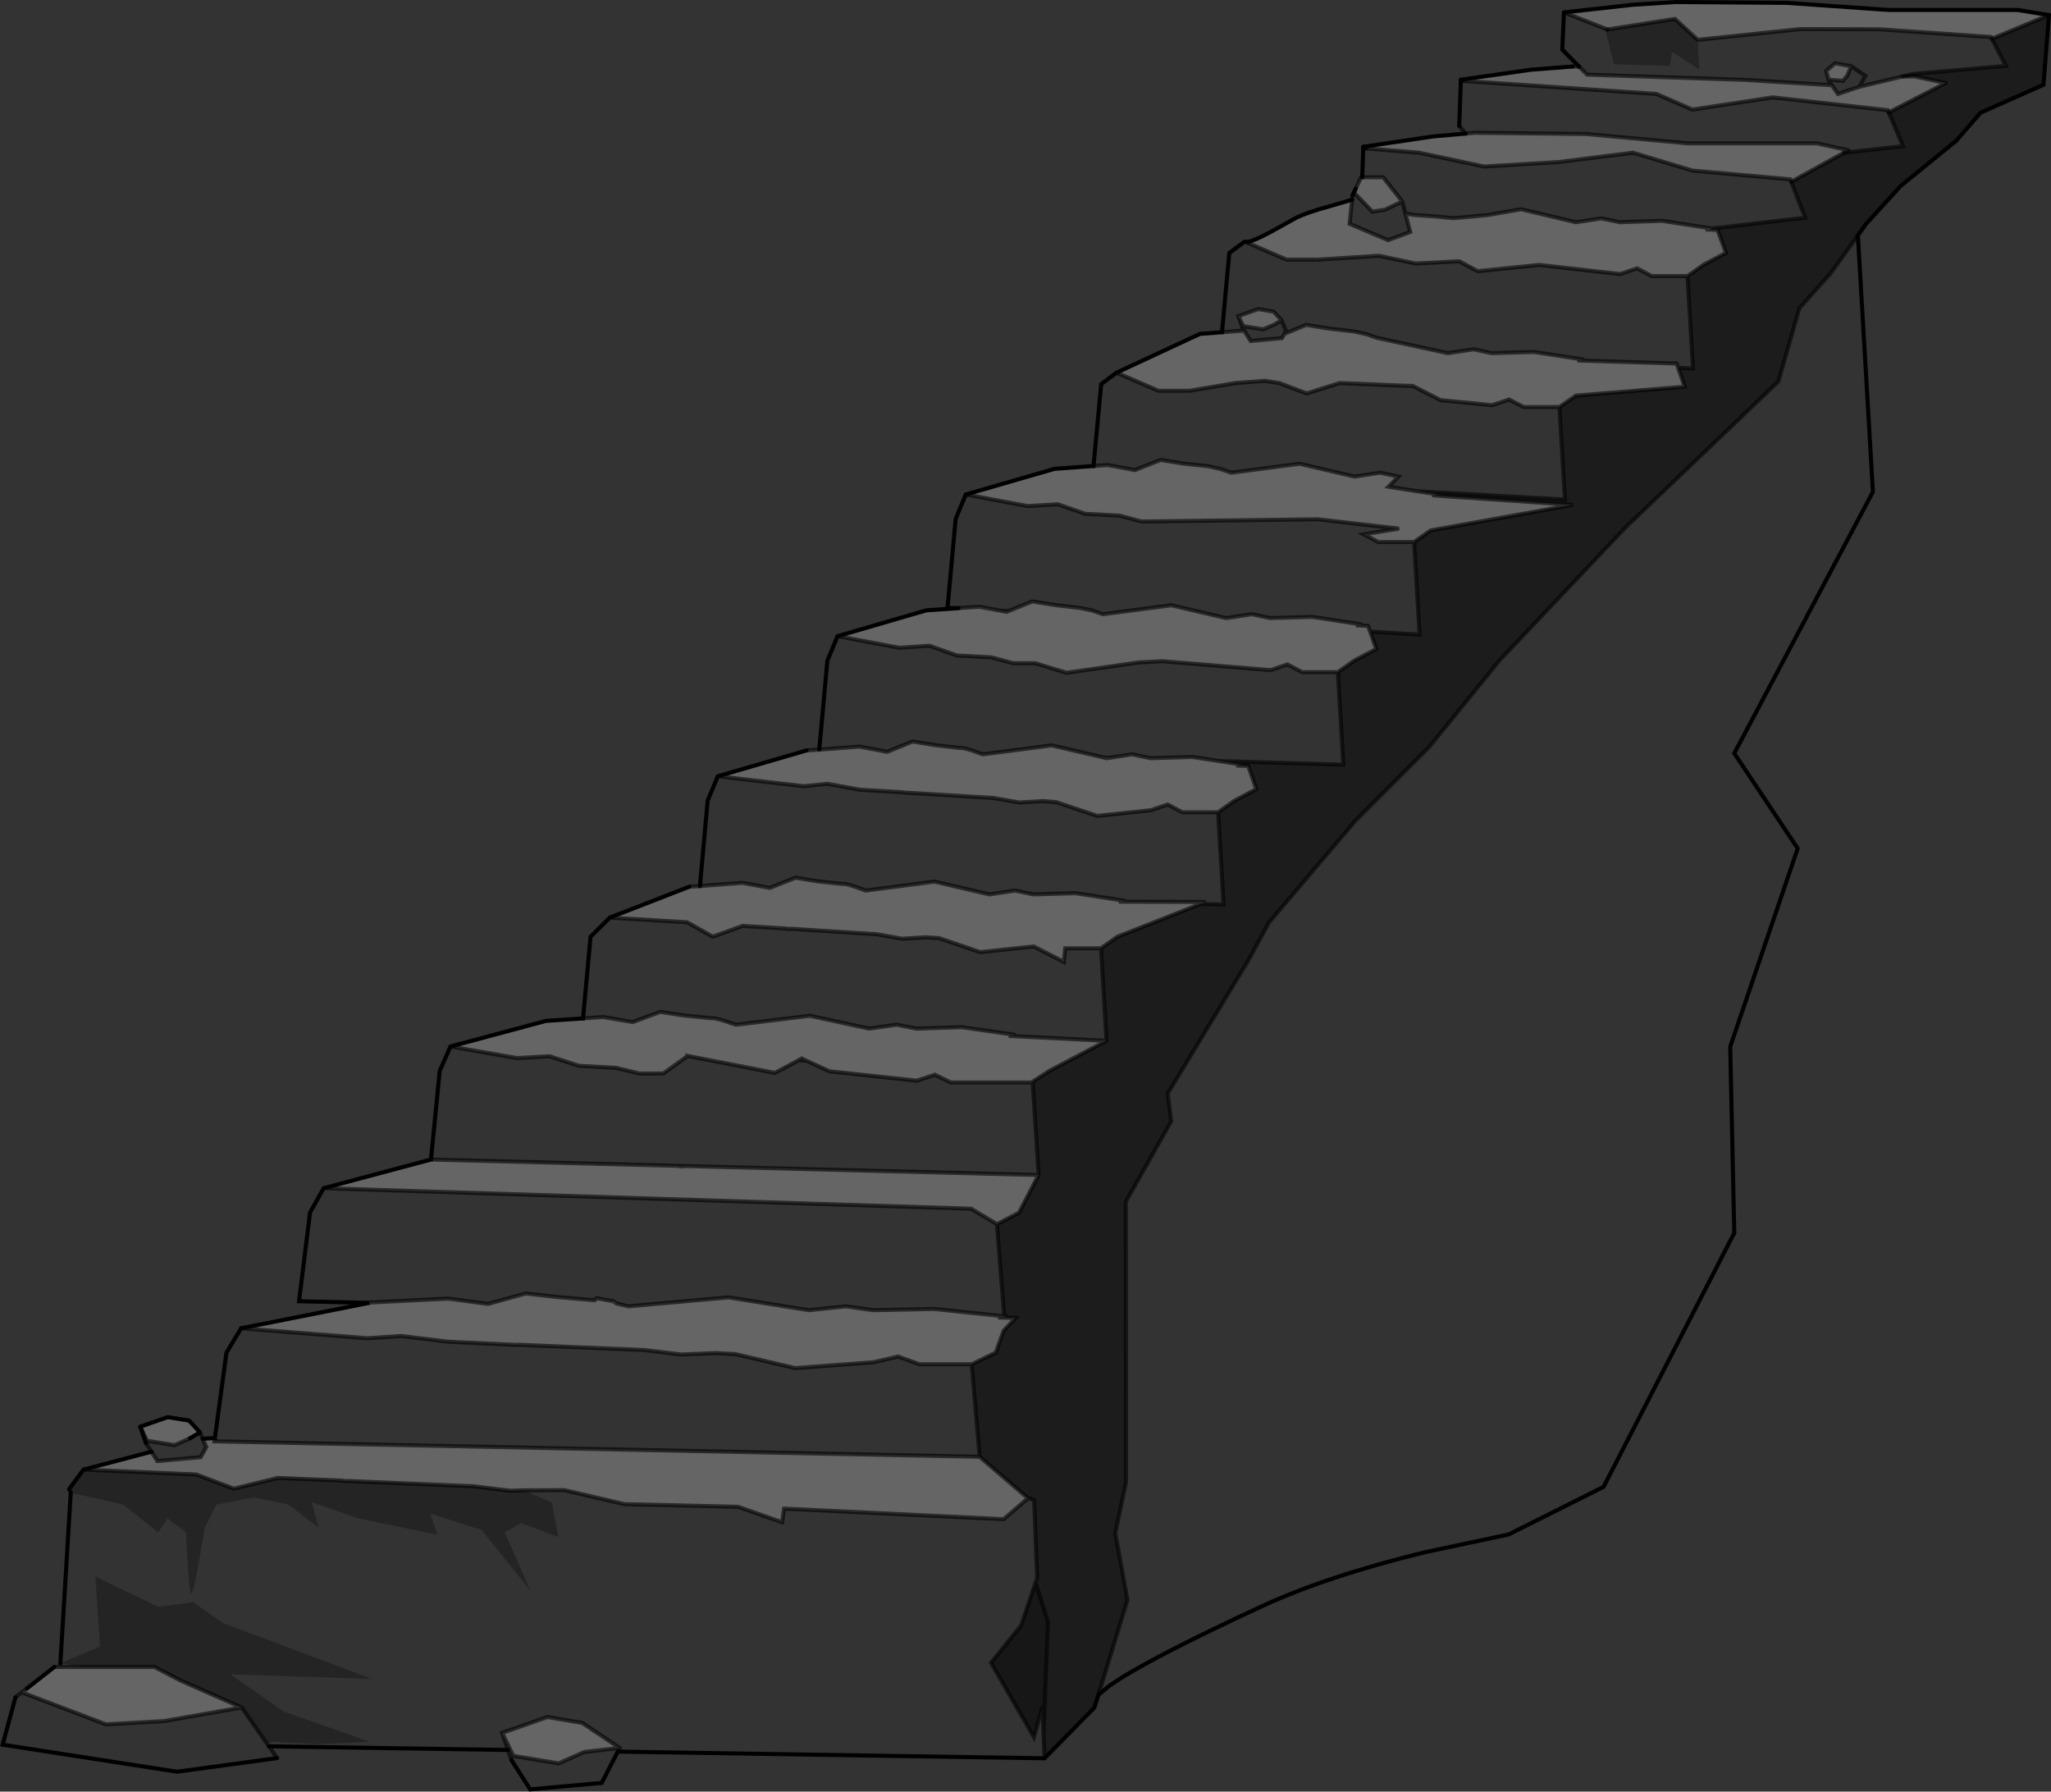 <?xml version="1.0" encoding="UTF-8" standalone="no"?>
<svg xmlns:xlink="http://www.w3.org/1999/xlink" height="440.6px" width="504.45px" xmlns="http://www.w3.org/2000/svg">
  <rect width="100%" height="100%" fill="#333333" stroke="none"/>
  <g transform="matrix(1.0, 0.0, 0.0, 1.0, 252.3, 220.25)">
    <path d="M165.25 -210.45 L165.65 -203.15 158.95 -207.5 158.35 -204.05 144.65 -204.45 142.5 -213.05 143.05 -213.0 159.65 -215.6 165.25 -210.45 M-182.9 143.25 L-168.3 143.85 -167.2 144.0 -166.8 143.95 -135.9 145.25 -126.8 146.35 -123.45 146.25 -116.55 149.3 -115.0 157.75 -124.15 154.3 -128.15 156.6 -121.85 170.9 -133.85 156.0 -146.45 152.0 -144.75 157.15 -164.2 153.15 -175.65 149.15 -173.9 155.45 -181.35 149.75 -189.95 148.0 -199.1 149.75 -201.95 155.45 Q-204.8 173.2 -205.4 171.45 -205.95 169.75 -206.55 156.6 L-211.1 153.15 -213.4 156.6 -222.0 149.75 -234.9 146.85 -235.3 145.95 -231.75 141.15 -204.0 142.35 -194.8 145.85 -184.15 143.25 -182.9 143.25 M-231.5 189.7 L-237.4 188.75 -227.7 184.65 -228.85 167.45 -213.4 174.9 -204.8 173.75 -197.4 178.9 -160.75 192.65 -195.65 191.5 -182.5 200.65 -161.35 208.1 -174.5 208.65 -184.8 208.1 -186.8 208.3 -192.85 199.65 -207.95 193.0 -214.3 189.7 -231.5 189.7" fill="#000000" fill-opacity="0.298" fill-rule="evenodd" stroke="none"/>
    <path d="M168.8 -164.05 L168.05 -163.8 167.2 -163.85 168.8 -164.05 M-100.65 100.3 L-101.45 100.1 -101.6 100.1 -101.45 99.75 -100.65 100.3 M-182.9 143.25 L-184.15 143.25 -184.1 143.2 -182.9 143.25" fill="#b7b7b7" fill-rule="evenodd" stroke="none"/>
    <path d="M165.25 -210.45 L159.65 -215.6 143.05 -213.0 132.35 -217.2 149.5 -219.1 159.8 -219.75 187.1 -219.55 212.15 -217.8 243.9 -217.8 251.65 -216.55 237.6 -210.7 237.35 -211.15 209.85 -213.05 190.55 -213.1 165.25 -210.45 M136.1 -203.85 L138.05 -201.9 176.95 -200.6 198.25 -199.3 199.75 -197.15 205.0 -198.9 215.65 -201.45 218.6 -201.45 226.3 -199.85 212.25 -192.6 212.0 -193.15 183.7 -196.3 163.95 -193.3 155.1 -197.15 107.65 -200.35 107.0 -200.65 124.2 -203.1 134.5 -203.9 136.1 -203.85 M197.35 -201.05 L196.85 -202.8 199.05 -204.7 203.05 -203.95 202.05 -201.65 200.95 -200.35 197.45 -200.65 197.35 -201.05 M201.25 -182.7 L188.25 -175.55 188.0 -176.15 163.95 -178.3 149.35 -182.7 131.05 -180.4 112.75 -179.3 96.7 -182.7 83.75 -183.75 83.0 -184.15 100.15 -186.7 108.15 -187.4 110.45 -187.6 137.75 -187.3 162.8 -185.0 194.55 -185.0 202.3 -183.3 201.25 -182.7 M168.05 -163.8 L170.15 -163.7 172.2 -158.05 166.8 -155.2 162.75 -152.35 153.95 -152.35 150.35 -154.25 146.2 -152.85 126.25 -155.1 111.15 -153.55 106.6 -156.0 95.85 -155.45 86.85 -157.35 71.8 -156.4 64.15 -156.4 53.9 -160.8 54.55 -160.75 Q56.1 -161.0 60.2 -163.2 L66.6 -166.75 Q69.45 -168.1 74.65 -169.5 L80.25 -171.15 79.65 -165.2 89.1 -161.2 94.55 -163.2 93.35 -167.75 95.35 -167.4 100.35 -167.05 105.25 -166.6 113.55 -167.35 121.8 -168.8 135.3 -165.6 141.6 -166.55 146.1 -165.6 156.45 -165.95 168.8 -164.05 167.2 -163.85 168.05 -163.8 M160.45 -129.8 L162.05 -125.15 135.3 -122.95 131.25 -120.15 122.45 -120.15 Q120.65 -121.05 118.85 -122.0 L114.7 -120.6 102.0 -121.85 95.25 -125.3 95.15 -125.35 93.05 -125.4 77.2 -126.05 69.1 -123.5 62.35 -126.05 58.8 -126.6 51.55 -126.05 40.3 -124.15 32.65 -124.15 22.3 -128.6 42.85 -138.15 48.25 -138.55 53.7 -138.95 55.3 -136.4 63.0 -137.1 63.6 -138.15 68.95 -140.35 74.55 -139.45 80.65 -138.75 83.7 -138.1 86.25 -137.2 103.8 -133.4 110.1 -134.35 114.6 -133.4 124.95 -133.7 137.3 -131.8 135.7 -131.6 160.05 -130.85 160.45 -129.8 M96.25 -99.45 L101.55 -98.65 99.95 -98.45 134.55 -96.1 99.55 -89.8 95.5 -86.95 86.7 -86.95 83.1 -88.85 91.45 -90.2 91.75 -90.25 91.35 -90.3 71.8 -92.55 28.45 -92.0 23.05 -93.45 14.6 -93.9 7.85 -96.25 0.45 -95.8 -14.75 -98.65 7.05 -104.95 16.65 -105.65 20.1 -105.9 26.85 -104.65 33.15 -107.15 38.75 -106.25 44.85 -105.6 47.95 -104.9 50.5 -104.0 67.35 -106.2 80.85 -103.05 87.15 -104.0 91.65 -103.05 89.2 -100.55 96.25 -99.45 M84.7 -64.9 L86.2 -60.65 80.8 -57.8 76.75 -54.95 68.0 -54.95 64.35 -56.85 60.2 -55.45 33.6 -57.65 27.8 -57.35 10.05 -54.8 2.3 -57.15 -3.1 -57.15 -8.5 -58.6 -16.95 -59.05 -23.7 -61.45 -31.1 -60.95 -46.3 -63.8 -24.5 -70.15 -16.55 -70.7 -11.45 -71.05 -6.4 -70.1 -4.7 -69.8 -4.2 -70.0 1.6 -72.35 7.2 -71.45 13.3 -70.75 16.4 -70.1 18.95 -69.2 35.8 -71.4 49.3 -68.25 55.6 -69.2 60.1 -68.25 70.45 -68.55 82.8 -66.65 81.2 -66.45 84.15 -66.35 84.7 -64.9 M47.5 -33.1 L53.35 -32.2 51.75 -32.0 54.7 -31.9 56.7 -26.2 51.35 -23.35 47.3 -20.5 38.5 -20.5 34.9 -22.4 30.75 -21.0 17.6 -19.6 7.45 -23.0 4.15 -23.25 -1.65 -22.9 -7.85 -24.0 -29.05 -25.3 -29.3 -25.25 -30.05 -25.4 -40.85 -26.05 -48.8 -27.5 -54.55 -26.9 -75.75 -29.35 -53.95 -35.7 -50.1 -35.95 -40.9 -36.65 -35.1 -35.55 -34.15 -35.35 -33.75 -35.5 -27.85 -37.9 -22.25 -37.0 -16.15 -36.3 Q-15.75 -36.5 -13.1 -35.65 L-10.75 -34.8 -10.55 -34.75 -10.1 -34.8 6.35 -36.95 19.25 -33.95 19.85 -33.8 20.6 -33.9 26.15 -34.75 30.65 -33.8 41.0 -34.1 47.5 -33.1 M43.0 2.05 L22.55 10.1 18.5 12.95 9.7 12.95 9.35 16.3 1.95 12.5 -11.2 13.9 -21.35 10.45 -24.65 10.25 -30.45 10.6 -36.65 9.5 -57.85 8.15 -58.1 8.25 -58.85 8.1 -69.65 7.45 -77.0 10.1 -83.3 6.55 -102.3 5.4 -82.75 -2.2 -80.15 -2.35 -69.7 -3.15 -62.95 -1.9 -56.65 -4.4 -51.05 -3.5 -44.95 -2.85 Q-44.55 -3.05 -41.9 -2.15 L-39.35 -1.25 -22.45 -3.45 -8.95 -0.3 -2.65 -1.25 1.85 -0.3 12.2 -0.6 24.55 1.3 23.25 1.45 22.95 1.5 25.15 1.5 44.2 1.55 43.0 2.05 M19.85 35.7 L5.8 43.1 1.5 45.9 1.4 45.95 -18.45 45.95 -22.35 44.05 -26.8 45.5 -26.9 45.5 -48.3 43.2 -53.95 40.6 -55.1 40.05 -55.9 40.5 -61.7 43.6 -83.0 39.45 -83.2 39.4 -83.2 39.45 -89.15 43.75 -95.0 43.75 -100.8 42.35 -109.9 41.85 -117.15 39.5 -125.15 39.95 -141.5 37.1 -118.0 30.8 -108.9 30.2 -103.95 29.85 -96.7 31.1 -89.9 28.6 -83.9 29.5 -77.3 30.15 Q-76.85 29.95 -74.0 30.85 L-71.25 31.75 -53.1 29.55 -38.55 32.7 -31.8 31.75 -26.95 32.7 -15.8 32.35 -2.5 34.25 -4.2 34.5 19.85 35.7 M3.15 68.7 L-1.65 77.95 -7.1 80.8 -13.45 77.0 -172.7 71.95 -146.3 64.9 -85.5 66.45 -84.9 66.6 -83.8 66.5 3.15 68.7 M-5.3 103.45 L-4.45 103.55 -6.8 103.75 -2.5 103.85 -5.45 107.0 -7.4 112.4 -13.3 115.25 -26.15 115.25 -31.4 113.35 -37.45 114.75 -56.7 116.2 -71.45 112.75 -76.3 112.5 -84.75 112.85 -93.85 111.75 -124.8 110.45 -125.15 110.5 -142.05 109.7 -153.6 108.3 -161.95 108.85 -193.0 106.4 -161.5 100.15 -161.15 100.05 -142.1 99.1 -132.25 100.4 -123.0 97.85 -114.85 98.75 -106.05 99.5 -105.5 99.0 -101.45 99.75 -101.6 100.1 -101.45 100.1 -100.65 100.3 -97.75 101.0 -73.1 98.8 -53.4 101.95 -44.2 101.0 -37.65 101.95 -22.5 101.65 -5.3 103.45 M-11.35 138.0 L0.25 147.95 0.55 148.2 -5.45 153.35 -59.45 150.75 -59.95 154.1 -70.8 150.3 -98.7 149.65 -113.5 146.2 -123.45 146.25 -126.8 146.35 -135.9 145.25 -166.8 143.95 -167.2 144.0 -168.3 143.85 -182.9 143.25 -184.1 143.2 -184.15 143.25 -194.8 145.85 -204.0 142.35 -231.75 141.15 -215.05 136.75 -213.6 139.05 -202.95 138.1 -201.55 135.6 -202.45 133.55 -199.45 133.4 -199.55 134.2 -11.35 138.0 M52.25 -142.5 L57.15 -144.25 60.95 -143.6 62.9 -141.5 61.15 -140.45 58.4 -139.25 53.5 -140.05 52.25 -142.5 M82.75 -176.65 L87.9 -176.65 92.6 -170.7 88.4 -168.7 85.25 -168.2 80.7 -172.9 81.15 -173.85 82.45 -176.65 82.75 -176.65 M-237.55 189.7 L-231.5 189.7 -214.3 189.7 -207.95 193.0 -192.85 199.65 -211.95 203.0 -226.25 203.8 -246.9 195.95 -245.65 194.95 -238.95 189.7 -237.55 189.7 M-128.8 205.9 L-117.65 202.0 -109.1 203.45 -99.9 209.6 -108.6 210.6 -114.9 213.4 -126.05 211.55 -128.8 205.9 M-203.1 132.0 L-205.55 133.45 -209.35 135.15 -216.15 134.05 -217.8 130.6 -211.05 128.25 -205.8 129.1 -203.1 132.0" fill="#ffffff" fill-opacity="0.247" fill-rule="evenodd" stroke="none"/>
    <path d="M215.65 -201.45 L218.15 -202.05 241.05 -204.05 237.6 -210.7 251.65 -216.55 250.3 -199.4 234.85 -192.55 228.85 -185.65 215.15 -174.5 206.55 -165.05 204.65 -162.35 197.95 -153.05 190.25 -144.45 185.1 -126.45 147.35 -90.4 116.45 -57.8 99.25 -36.6 80.95 -18.3 59.8 6.6 54.65 16.05 34.9 48.65 35.75 55.5 24.6 75.25 24.65 144.2 22.0 156.8 25.0 173.2 17.85 196.55 16.85 199.7 4.6 212.15 4.35 206.05 5.45 178.65 2.4 168.95 2.8 167.75 2.05 148.7 0.25 147.95 -11.35 138.0 -13.3 115.25 -7.4 112.4 -5.45 107.0 -2.5 103.85 -6.8 103.75 -4.45 103.55 -5.3 103.45 -7.1 80.8 -1.65 77.95 3.15 68.7 1.7 45.95 1.5 45.9 5.8 43.1 19.85 35.7 18.5 12.95 22.55 10.1 43.0 2.05 48.65 2.2 47.3 -20.5 51.35 -23.35 56.7 -26.2 54.7 -31.9 51.75 -32.0 53.35 -32.2 47.5 -33.1 78.1 -32.2 76.75 -54.95 80.8 -57.8 86.2 -60.65 84.7 -64.9 96.85 -64.2 95.5 -86.95 99.55 -89.8 134.55 -96.1 99.95 -98.45 101.55 -98.65 96.25 -99.45 132.6 -97.4 131.25 -120.15 135.3 -122.95 162.05 -125.15 160.45 -129.8 164.1 -129.6 162.75 -152.35 166.8 -155.2 172.2 -158.05 170.15 -163.7 168.05 -163.8 168.8 -164.05 191.7 -166.7 188.25 -175.55 201.25 -182.7 215.75 -184.3 212.25 -192.6 226.3 -199.85 218.6 -201.45 215.65 -201.45" fill="#000000" fill-opacity="0.447" fill-rule="evenodd" stroke="none"/>
    <path d="M95.25 -125.3 L93.05 -125.4 95.15 -125.35 95.25 -125.3 M91.35 -90.3 L91.75 -90.25 91.45 -90.2 91.35 -90.3 M19.25 -33.95 L20.6 -33.9 19.85 -33.8 19.25 -33.95 M25.15 1.5 L22.95 1.5 23.25 1.45 25.15 1.5" fill="#8d8d8d" fill-rule="evenodd" stroke="none"/>
    <path d="M2.4 168.95 L5.45 178.65 4.35 206.05 4.1 199.4 2.0 206.95 -8.55 188.65 -1.15 179.5 2.4 168.95" fill="#000000" fill-opacity="0.549" fill-rule="evenodd" stroke="none"/>
    <path d="M142.5 -213.05 L144.65 -204.45 158.35 -204.05 158.95 -207.5 165.65 -203.15 165.25 -210.45 190.55 -213.1 209.85 -213.05 237.35 -211.15 237.6 -210.7 241.05 -204.05 218.15 -202.05 215.65 -201.45 205.0 -198.9 206.5 -201.6 203.05 -203.95 206.5 -201.6 205.0 -198.9 199.75 -197.15 198.25 -199.3 176.95 -200.6 138.05 -201.9 136.1 -203.85 131.95 -208.05 132.35 -217.15 142.5 -213.05 M197.35 -201.05 L197.55 -200.25 198.25 -199.3 197.55 -200.25 197.35 -201.05 197.45 -200.65 200.95 -200.35 202.05 -201.65 203.05 -203.95 199.05 -204.7 196.85 -202.8 197.35 -201.05 M107.65 -200.35 L155.1 -197.15 163.95 -193.3 183.7 -196.3 212.0 -193.15 212.25 -192.6 215.75 -184.3 201.25 -182.7 202.3 -183.3 194.55 -185.0 162.8 -185.0 137.75 -187.3 110.45 -187.6 108.15 -187.4 106.6 -189.3 107.0 -200.4 107.65 -200.35 M188.25 -175.55 L191.7 -166.7 168.8 -164.05 156.45 -165.95 146.1 -165.6 141.6 -166.55 135.3 -165.6 121.8 -168.8 113.55 -167.35 105.25 -166.6 100.35 -167.05 95.35 -167.4 93.35 -167.75 94.55 -163.2 89.1 -161.2 79.65 -165.2 80.25 -171.15 80.35 -172.2 81.15 -173.85 80.7 -172.9 85.25 -168.2 88.4 -168.7 92.6 -170.7 87.9 -176.65 82.75 -176.65 83.0 -183.85 83.75 -183.75 96.7 -182.7 112.75 -179.3 131.05 -180.4 149.35 -182.7 163.95 -178.3 188.0 -176.15 188.25 -175.55 M162.75 -152.35 L164.1 -129.6 160.45 -129.8 160.05 -130.85 135.7 -131.6 137.3 -131.8 124.95 -133.7 114.6 -133.4 110.1 -134.35 103.8 -133.4 86.25 -137.2 83.7 -138.1 80.65 -138.75 74.55 -139.45 68.95 -140.35 63.6 -138.15 64.0 -138.9 62.9 -141.5 64.0 -138.9 63.6 -138.15 63.0 -137.1 55.3 -136.4 53.7 -138.95 48.25 -138.55 50.05 -158.05 53.8 -160.8 53.9 -160.8 64.15 -156.4 71.8 -156.4 86.85 -157.35 95.85 -155.45 106.6 -156.0 111.15 -153.55 126.25 -155.1 146.2 -152.85 150.35 -154.25 153.95 -152.35 162.75 -152.35 M131.25 -120.15 L132.6 -97.4 96.25 -99.45 89.2 -100.55 91.65 -103.05 87.15 -104.0 80.85 -103.05 67.35 -106.2 50.5 -104.0 47.95 -104.9 44.85 -105.6 38.75 -106.25 33.15 -107.15 26.85 -104.65 20.1 -105.9 16.65 -105.65 18.55 -125.8 22.3 -128.6 32.65 -124.15 40.3 -124.15 51.55 -126.05 58.8 -126.6 62.35 -126.05 69.1 -123.5 77.2 -126.05 93.05 -125.4 95.25 -125.3 102.0 -121.85 114.7 -120.6 118.85 -122.0 Q120.65 -121.05 122.45 -120.15 L131.25 -120.15 M95.5 -86.95 L96.85 -64.2 84.7 -64.9 84.15 -66.35 81.2 -66.45 82.8 -66.65 70.45 -68.55 60.1 -68.25 55.6 -69.2 49.3 -68.25 35.8 -71.4 18.95 -69.2 16.4 -70.1 13.3 -70.75 7.2 -71.45 1.6 -72.35 -4.2 -70.0 -6.4 -70.1 -11.45 -71.05 -16.55 -70.7 -19.25 -70.85 -17.25 -92.65 -14.75 -98.65 0.45 -95.8 7.85 -96.25 14.6 -93.9 23.05 -93.45 28.45 -92.0 71.8 -92.55 91.35 -90.3 91.45 -90.2 83.1 -88.85 86.7 -86.95 95.5 -86.95 M76.75 -54.95 L78.1 -32.2 47.5 -33.1 41.0 -34.1 30.65 -33.8 26.15 -34.75 20.6 -33.9 19.25 -33.95 6.35 -36.95 -10.1 -34.8 -10.75 -34.8 -13.1 -35.65 Q-15.75 -36.5 -16.15 -36.3 L-22.25 -37.0 -27.85 -37.9 -33.75 -35.5 -35.1 -35.55 -40.9 -36.65 -50.1 -35.95 -50.8 -36.0 -48.8 -57.8 -46.3 -63.8 -31.1 -60.95 -23.7 -61.45 -16.95 -59.05 -8.5 -58.6 -3.1 -57.15 2.3 -57.15 10.05 -54.8 27.8 -57.35 33.6 -57.65 60.2 -55.45 64.35 -56.85 68.0 -54.95 76.75 -54.95 M47.3 -20.5 L48.65 2.2 43.0 2.05 44.2 1.55 25.15 1.5 23.25 1.45 24.55 1.3 12.2 -0.6 1.85 -0.3 -2.65 -1.25 -8.95 -0.3 -22.45 -3.45 -39.35 -1.25 -41.9 -2.15 Q-44.55 -3.05 -44.95 -2.85 L-51.05 -3.5 -56.65 -4.4 -62.95 -1.9 -69.7 -3.15 -80.15 -2.35 -78.25 -23.35 -75.75 -29.35 -54.55 -26.9 -48.8 -27.5 -40.85 -26.05 -30.05 -25.4 -29.3 -25.25 -29.05 -25.3 -7.85 -24.0 -1.65 -22.9 4.15 -23.25 7.45 -23.0 17.6 -19.6 30.75 -21.0 34.9 -22.4 38.5 -20.5 47.3 -20.5 M18.5 12.95 L19.85 35.7 -4.2 34.5 -2.5 34.25 -15.8 32.35 -26.95 32.7 -31.8 31.75 -38.55 32.7 -53.1 29.55 -71.25 31.75 -74.0 30.85 Q-76.85 29.95 -77.3 30.15 L-83.9 29.5 -89.9 28.6 -96.7 31.1 -103.95 29.85 -108.9 30.2 -107.05 10.1 -102.3 5.4 -83.3 6.55 -77.0 10.1 -69.65 7.45 -58.85 8.1 -58.1 8.25 -57.85 8.15 -36.65 9.5 -30.45 10.6 -24.65 10.25 -21.35 10.45 -11.2 13.9 1.95 12.5 9.35 16.3 9.7 12.95 18.5 12.95 M1.5 45.9 L1.7 45.95 3.15 68.7 -83.8 66.5 -85.5 66.45 -146.3 64.9 -144.15 43.1 -141.5 37.1 -125.15 39.95 -117.15 39.5 -109.9 41.85 -100.8 42.35 -95.0 43.75 -89.15 43.75 -83.2 39.45 -83.0 39.45 -61.7 43.6 -55.9 40.5 -53.95 40.6 -48.3 43.2 -26.9 45.5 -26.8 45.5 -22.35 44.05 -18.45 45.95 1.4 45.95 1.5 45.9 M-7.1 80.8 L-5.3 103.45 -22.5 101.65 -37.65 101.95 -44.2 101.0 -53.4 101.95 -73.1 98.8 -97.75 101.0 -100.65 100.3 -101.45 99.75 -105.5 99.0 -106.05 99.5 -114.85 98.75 -123.0 97.85 -132.25 100.4 -142.1 99.1 -161.15 100.05 -161.5 100.15 -178.75 99.75 -176.05 77.95 -172.7 71.95 -13.45 77.0 -7.1 80.8 M-13.3 115.25 L-11.35 138.0 -199.55 134.2 -199.45 133.4 -196.6 112.4 -193.0 106.4 -161.95 108.85 -153.6 108.3 -142.05 109.7 -125.15 110.5 -124.8 110.45 -93.85 111.75 -84.75 112.85 -76.3 112.5 -71.45 112.75 -56.7 116.2 -37.45 114.75 -31.4 113.35 -26.15 115.25 -13.3 115.25 M0.25 147.95 L2.05 148.7 2.8 167.75 2.4 168.95 -1.15 179.5 -8.55 188.65 2.0 206.95 4.1 199.4 4.35 206.05 4.6 212.15 -100.35 210.5 -99.9 209.6 -100.35 210.5 -104.3 218.2 -121.9 219.8 -126.5 212.6 -127.35 210.1 -186.15 209.2 -186.8 208.3 -186.15 209.2 -184.15 212.1 -208.75 215.45 -251.65 208.8 -248.5 197.15 -245.65 194.95 -246.9 195.95 -226.25 203.8 -211.95 203.0 -192.85 199.65 -186.8 208.3 -184.8 208.1 -174.5 208.65 -161.35 208.1 -182.5 200.65 -195.65 191.5 -160.75 192.65 -197.4 178.9 -204.8 173.75 -213.4 174.9 -228.85 167.45 -227.7 184.65 -237.4 188.75 -231.5 189.7 -237.55 189.7 -237.5 188.75 -237.45 188.85 -237.45 188.75 -234.9 146.85 -222.0 149.75 -213.4 156.6 -211.1 153.15 -206.55 156.6 Q-205.95 169.75 -205.4 171.45 -204.8 173.2 -201.95 155.45 L-199.1 149.75 -189.95 148.0 -181.35 149.75 -173.9 155.45 -175.65 149.15 -164.2 153.15 -144.75 157.15 -146.45 152.0 -133.85 156.0 -121.85 170.9 -128.15 156.6 -124.15 154.3 -115.0 157.75 -116.55 149.3 -123.45 146.25 -113.5 146.2 -98.7 149.65 -70.8 150.3 -59.95 154.1 -59.45 150.75 -5.45 153.35 0.55 148.2 0.25 147.95 M17.85 196.55 L25.0 173.2 22.0 156.8 24.65 144.2 24.6 75.25 35.75 55.5 34.9 48.65 54.65 16.05 59.8 6.6 80.95 -18.3 99.25 -36.6 116.45 -57.8 147.35 -90.4 185.1 -126.45 190.25 -144.45 197.95 -153.05 204.65 -162.35 208.35 -99.3 174.25 -35.0 189.85 -11.6 173.25 37.15 174.25 82.95 142.1 145.4 118.75 157.1 98.05 161.5 Q74.15 167.35 58.3 174.65 29.35 188.05 20.45 194.4 L17.85 196.55 M52.25 -142.5 L53.3 -139.6 53.7 -138.95 53.3 -139.6 52.25 -142.5 53.5 -140.05 58.4 -139.25 61.15 -140.45 62.9 -141.5 60.95 -143.6 57.15 -144.25 52.25 -142.5 M93.35 -167.75 L92.6 -170.7 93.35 -167.75 M-128.8 205.9 L-127.35 210.1 -128.8 205.9 -126.05 211.55 -114.9 213.4 -108.6 210.6 -99.9 209.6 -109.1 203.45 -117.65 202.0 -128.8 205.9 M-202.45 133.55 L-201.55 135.6 -202.95 138.1 -213.6 139.05 -215.05 136.75 -216.4 134.65 -217.8 130.6 -216.15 134.05 -209.35 135.15 -205.55 133.45 -203.1 132.0 -202.45 133.55" fill="#ffffff" fill-opacity="0.0" fill-rule="evenodd" stroke="none"/>
    <path d="M165.25 -210.45 L159.65 -215.6 143.05 -213.0 M136.1 -203.85 L138.05 -201.9 176.95 -200.6 198.25 -199.3 197.55 -200.25 197.35 -201.05 196.85 -202.8 199.05 -204.7 203.05 -203.95 206.5 -201.6 205.0 -198.9 215.65 -201.45 218.15 -202.05 241.05 -204.05 237.6 -210.7 237.35 -211.15 209.85 -213.05 190.55 -213.1 165.25 -210.45 M197.35 -201.05 L197.45 -200.65 200.95 -200.35 202.05 -201.65 203.05 -203.95 M107.65 -200.35 L155.1 -197.15 163.95 -193.3 183.7 -196.3 212.0 -193.15 212.25 -192.6 215.75 -184.3 201.25 -182.7 M188.25 -175.55 L191.7 -166.7 168.8 -164.05 168.05 -163.8 170.15 -163.7 172.2 -158.05 166.8 -155.2 162.75 -152.35 164.1 -129.6 160.45 -129.8 162.05 -125.15 135.3 -122.95 131.25 -120.15 132.6 -97.4 96.25 -99.45 101.55 -98.65 99.95 -98.45 134.55 -96.1 99.55 -89.8 95.5 -86.95 96.85 -64.2 84.7 -64.9 86.2 -60.65 80.8 -57.8 76.75 -54.95 78.1 -32.2 47.5 -33.1 53.35 -32.2 51.75 -32.0 54.7 -31.9 56.7 -26.2 51.35 -23.35 47.3 -20.5 48.65 2.2 43.0 2.05 22.55 10.1 18.5 12.95 19.85 35.7 5.8 43.1 1.5 45.9 1.7 45.95 3.15 68.7 -1.65 77.95 -7.1 80.8 -5.3 103.45 -4.45 103.55 -6.8 103.75 -2.5 103.85 -5.45 107.0 -7.4 112.4 -13.3 115.25 -11.35 138.0 0.25 147.95 2.05 148.7 2.8 167.75 2.4 168.95 5.45 178.65 4.35 206.05 4.6 212.15 M17.85 196.55 L25.0 173.2 22.0 156.8 24.65 144.2 24.6 75.25 35.75 55.5 34.9 48.65 54.65 16.05 59.8 6.6 80.95 -18.3 99.25 -36.6 116.45 -57.8 147.35 -90.4 185.1 -126.45 190.25 -144.45 197.95 -153.05 204.65 -162.35 M107.0 -200.4 L107.65 -200.35 M83.75 -183.75 L96.7 -182.7 112.75 -179.3 131.05 -180.4 149.35 -182.7 163.95 -178.3 188.0 -176.15 188.25 -175.55 M53.9 -160.8 L64.15 -156.4 71.8 -156.4 86.85 -157.35 95.85 -155.45 106.6 -156.0 111.15 -153.55 126.25 -155.1 146.2 -152.85 150.35 -154.25 153.95 -152.35 162.75 -152.35 M168.8 -164.05 L156.45 -165.95 146.1 -165.6 141.6 -166.55 135.3 -165.6 121.8 -168.8 113.55 -167.35 105.25 -166.6 100.35 -167.05 95.35 -167.4 93.35 -167.75 94.55 -163.2 89.1 -161.2 79.65 -165.2 80.25 -171.15 80.35 -172.2 M54.55 -160.75 L53.9 -160.8 53.8 -160.8 M48.25 -138.55 L53.7 -138.95 53.3 -139.6 52.25 -142.5 57.15 -144.25 60.95 -143.6 62.9 -141.5 64.0 -138.9 63.6 -138.15 68.95 -140.35 74.55 -139.45 80.65 -138.75 83.7 -138.1 86.25 -137.2 103.8 -133.4 110.1 -134.35 114.6 -133.4 124.95 -133.7 137.3 -131.8 135.7 -131.6 160.05 -130.85 160.45 -129.8 M83.75 -183.75 L83.0 -183.85 M82.75 -176.65 L87.9 -176.65 92.6 -170.7 93.35 -167.75 M108.15 -187.4 L106.6 -189.3 M81.15 -173.85 L82.45 -176.65 82.75 -176.65 M92.6 -170.7 L88.4 -168.7 85.25 -168.2 80.7 -172.9 81.15 -173.85 M93.05 -125.4 L95.25 -125.3 95.15 -125.35 93.05 -125.4 77.2 -126.05 69.1 -123.5 62.35 -126.05 58.8 -126.6 51.55 -126.05 40.3 -124.15 32.65 -124.15 22.3 -128.6 M16.65 -105.65 L20.1 -105.9 26.85 -104.65 33.15 -107.15 38.75 -106.25 44.85 -105.6 47.95 -104.9 50.5 -104.0 67.35 -106.2 80.85 -103.05 87.15 -104.0 91.65 -103.05 89.2 -100.55 96.25 -99.45 M95.25 -125.3 L102.0 -121.85 114.7 -120.6 118.85 -122.0 Q120.65 -121.05 122.45 -120.15 L131.25 -120.15 M-14.75 -98.65 L0.45 -95.8 7.85 -96.25 14.6 -93.9 23.05 -93.45 28.45 -92.0 71.8 -92.55 91.35 -90.3 91.75 -90.25 91.45 -90.2 83.1 -88.85 86.7 -86.95 95.5 -86.95 M63.6 -138.15 L63.0 -137.1 55.3 -136.4 53.7 -138.95 M52.25 -142.5 L53.5 -140.05 58.4 -139.25 61.15 -140.45 62.9 -141.5 M-46.3 -63.8 L-31.1 -60.95 -23.7 -61.45 -16.95 -59.05 -8.5 -58.6 -3.1 -57.15 2.3 -57.15 10.05 -54.8 27.8 -57.35 33.6 -57.65 60.2 -55.45 64.35 -56.85 68.0 -54.95 76.75 -54.95 M84.7 -64.9 L84.15 -66.35 81.2 -66.45 82.8 -66.65 70.45 -68.55 60.1 -68.25 55.6 -69.2 49.3 -68.25 35.8 -71.4 18.95 -69.2 16.4 -70.1 13.3 -70.75 7.2 -71.45 1.6 -72.35 -4.2 -70.0 -4.7 -69.8 -6.4 -70.1 -11.45 -71.05 -16.55 -70.7 -19.25 -70.85 M-50.8 -36.0 L-50.1 -35.95 -40.9 -36.65 -35.1 -35.55 -34.15 -35.35 -33.75 -35.5 -27.85 -37.9 -22.25 -37.0 -16.15 -36.3 Q-15.75 -36.5 -13.1 -35.65 L-10.75 -34.8 -10.1 -34.8 6.35 -36.95 19.25 -33.95 20.6 -33.9 26.15 -34.75 30.65 -33.8 41.0 -34.1 47.5 -33.1 M20.6 -33.9 L19.85 -33.8 19.25 -33.95 M23.25 1.45 L24.55 1.3 12.2 -0.6 1.85 -0.3 -2.65 -1.25 -8.95 -0.3 -22.45 -3.45 -39.35 -1.25 -41.9 -2.15 Q-44.55 -3.05 -44.95 -2.85 L-51.05 -3.5 -56.65 -4.4 -62.95 -1.9 -69.7 -3.15 -80.15 -2.35 -82.75 -2.2 M-102.3 5.4 L-83.3 6.55 -77.0 10.1 -69.65 7.45 -58.85 8.1 -58.1 8.25 -57.85 8.15 -36.65 9.5 -30.45 10.6 -24.65 10.25 -21.35 10.45 -11.2 13.9 1.95 12.5 9.35 16.3 9.7 12.95 18.5 12.95 M-75.75 -29.35 L-54.55 -26.9 -48.8 -27.5 -40.85 -26.05 -30.05 -25.4 -29.3 -25.25 -29.05 -25.3 -7.85 -24.0 -1.65 -22.9 4.15 -23.25 7.45 -23.0 17.6 -19.6 30.75 -21.0 34.9 -22.4 38.5 -20.5 47.3 -20.5 M91.35 -90.3 L91.45 -90.2 M168.05 -163.8 L167.2 -163.85 168.8 -164.05 M205.0 -198.9 L199.75 -197.15 198.25 -199.3 M43.0 2.05 L44.2 1.55 25.15 1.5 22.95 1.5 23.25 1.45 25.15 1.5 M-53.95 40.6 L-48.3 43.2 -26.9 45.5 -26.8 45.5 -22.35 44.05 -18.45 45.95 1.4 45.95 1.5 45.9 M-123.45 146.25 L-113.5 146.2 -98.7 149.65 -70.8 150.3 -59.95 154.1 -59.45 150.75 -5.45 153.35 0.55 148.2 0.25 147.95 M4.35 206.05 L4.1 199.4 2.0 206.95 -8.55 188.65 -1.15 179.5 2.4 168.95 M-4.2 -70.0 L-6.4 -70.1 M-50.1 -35.95 L-53.95 -35.7 M-10.1 -34.8 L-10.55 -34.75 -10.75 -34.8 M19.85 35.7 L-4.2 34.5 -2.5 34.25 -15.8 32.35 -26.95 32.7 -31.8 31.75 -38.55 32.7 -53.1 29.55 -71.25 31.75 -74.0 30.85 Q-76.85 29.95 -77.3 30.15 L-83.9 29.5 -89.9 28.6 -96.7 31.1 -103.95 29.85 -108.9 30.2 M-141.5 37.1 L-125.15 39.95 -117.15 39.5 -109.9 41.85 -100.8 42.35 -95.0 43.75 -89.15 43.75 -83.2 39.45 -83.2 39.4 -83.0 39.45 -61.7 43.6 -55.9 40.5 -55.1 40.05 -53.95 40.6 -55.9 40.5 M-172.7 71.95 L-13.45 77.0 -7.1 80.8 M-83.2 39.45 L-83.0 39.45 M-146.3 64.9 L-85.5 66.45 -83.8 66.5 3.15 68.7 M-85.5 66.45 L-84.9 66.6 -83.8 66.5 M-101.45 99.75 L-105.5 99.0 -106.05 99.5 -114.85 98.75 -123.0 97.85 -132.25 100.4 -142.1 99.1 -161.15 100.05 -161.5 100.15 M-193.0 106.4 L-161.95 108.85 -153.6 108.3 -142.05 109.7 -125.15 110.5 -124.8 110.45 -93.85 111.75 -84.75 112.85 -76.3 112.5 -71.45 112.75 -56.7 116.2 -37.45 114.75 -31.4 113.35 -26.15 115.25 -13.3 115.25 M-101.45 99.75 L-100.65 100.3 -97.75 101.0 -73.1 98.8 -53.4 101.95 -44.2 101.0 -37.65 101.95 -22.5 101.65 -5.3 103.45 M-182.9 143.25 L-168.3 143.85 -167.2 144.0 -166.8 143.95 -135.9 145.25 -126.8 146.35 -123.45 146.25 M-237.45 188.75 L-237.45 188.85 M-237.5 188.75 L-237.55 189.7 -231.5 189.7 -214.3 189.7 -207.95 193.0 -192.85 199.65 -186.8 208.3 -186.15 209.2 -184.15 212.1 M-127.35 210.1 L-128.8 205.9 -117.65 202.0 -109.1 203.45 -99.9 209.6 -100.35 210.5 M-245.65 194.95 L-246.9 195.95 -226.25 203.8 -211.95 203.0 -192.85 199.65 M-248.5 197.15 L-245.65 194.95 M-238.95 189.7 L-237.55 189.7 M-199.45 133.4 L-199.55 134.2 -11.35 138.0 M-184.15 143.25 L-194.8 145.85 -204.0 142.35 -231.75 141.15 M-235.3 145.95 L-234.9 146.85 M-202.45 133.55 L-201.55 135.6 -202.95 138.1 -213.6 139.05 -215.05 136.75 -216.4 134.65 M-184.15 143.25 L-184.1 143.2 -182.9 143.25 M-202.45 133.55 L-203.1 132.0 M-205.55 133.45 L-209.35 135.15 -216.15 134.05 -217.8 130.6 M-128.8 205.9 L-126.05 211.55 -114.9 213.4 -108.6 210.6 -99.9 209.6 M-126.5 212.6 L-127.35 210.1" fill="none" stroke="#000000" stroke-linecap="round" stroke-linejoin="miter-clip" stroke-miterlimit="4.0" stroke-opacity="0.6" stroke-width="1.0"/>
    <path d="M212.25 -192.6 L226.3 -199.85 218.6 -201.45 215.65 -201.45 M132.35 -217.2 L143.05 -213.0 M251.65 -216.55 L237.6 -210.7 M107.0 -200.65 L107.65 -200.35 M201.25 -182.7 L188.25 -175.55 M136.1 -203.85 L134.5 -203.9 M201.25 -182.7 L202.3 -183.3 194.55 -185.0 162.8 -185.0 137.75 -187.3 110.45 -187.6 108.15 -187.4 M83.0 -184.15 L83.75 -183.75" fill="none" stroke="#000000" stroke-linecap="round" stroke-linejoin="round" stroke-opacity="0.6" stroke-width="1.0"/>
    <path d="M251.65 -216.55 L243.9 -217.8 212.15 -217.8 187.1 -219.55 159.8 -219.75 149.5 -219.1 132.35 -217.2 M134.5 -203.9 L124.2 -203.1 107.0 -200.65 M108.15 -187.4 L100.15 -186.7 83.0 -184.15" fill="none" stroke="#000000" stroke-linecap="round" stroke-linejoin="round" stroke-width="1.0"/>
    <path d="M132.35 -217.15 L131.95 -208.05 136.1 -203.85 M204.65 -162.35 L206.55 -165.05 215.15 -174.5 228.85 -185.65 234.85 -192.55 250.3 -199.4 251.65 -216.55 M4.6 212.15 L16.85 199.7 17.85 196.55 20.45 194.4 Q29.35 188.05 58.3 174.65 74.15 167.35 98.05 161.5 L118.75 157.1 142.1 145.4 174.25 82.95 173.25 37.15 189.85 -11.6 174.25 -35.0 208.35 -99.3 204.65 -162.35 M80.25 -171.15 L74.65 -169.5 Q69.45 -168.1 66.6 -166.75 L60.2 -163.2 Q56.1 -161.0 54.55 -160.75 M53.8 -160.8 L50.05 -158.05 48.25 -138.55 42.85 -138.15 22.3 -128.6 18.55 -125.8 16.65 -105.65 7.05 -104.95 -14.75 -98.65 -17.25 -92.65 -19.25 -70.85 M83.0 -183.85 L82.75 -176.65 M106.6 -189.3 L107.0 -200.4 M81.15 -173.85 L80.35 -172.2 M-16.55 -70.7 L-24.5 -70.15 -46.3 -63.8 -48.8 -57.8 -50.8 -36.0 M-82.75 -2.2 L-102.3 5.4 -107.05 10.1 -108.9 30.2 -118.0 30.8 -141.5 37.1 -144.15 43.1 -146.3 64.9 -172.7 71.95 -176.05 77.95 -178.75 99.75 -161.5 100.15 -193.0 106.4 -196.6 112.4 -199.45 133.4 -202.45 133.55 M-53.95 -35.7 L-75.75 -29.35 -78.25 -23.35 -80.15 -2.35 M-234.9 146.85 L-237.45 188.75 M-186.15 209.2 L-127.35 210.1 M-100.35 210.5 L4.6 212.15 M-245.65 194.95 L-238.95 189.7 M-231.75 141.15 L-235.3 145.95 M-215.05 136.75 L-231.75 141.15 M-203.1 132.0 L-205.55 133.45 M-217.8 130.6 L-216.4 134.65 M-217.8 130.6 L-211.05 128.25 -205.8 129.1 -203.1 132.0 M-184.15 212.1 L-208.75 215.45 -251.65 208.8 -248.5 197.15 M-126.5 212.6 L-121.9 219.8 -104.3 218.2 -100.35 210.5" fill="none" stroke="#000000" stroke-linecap="round" stroke-linejoin="miter-clip" stroke-miterlimit="4.0" stroke-width="1.0"/>
  </g>
</svg>
